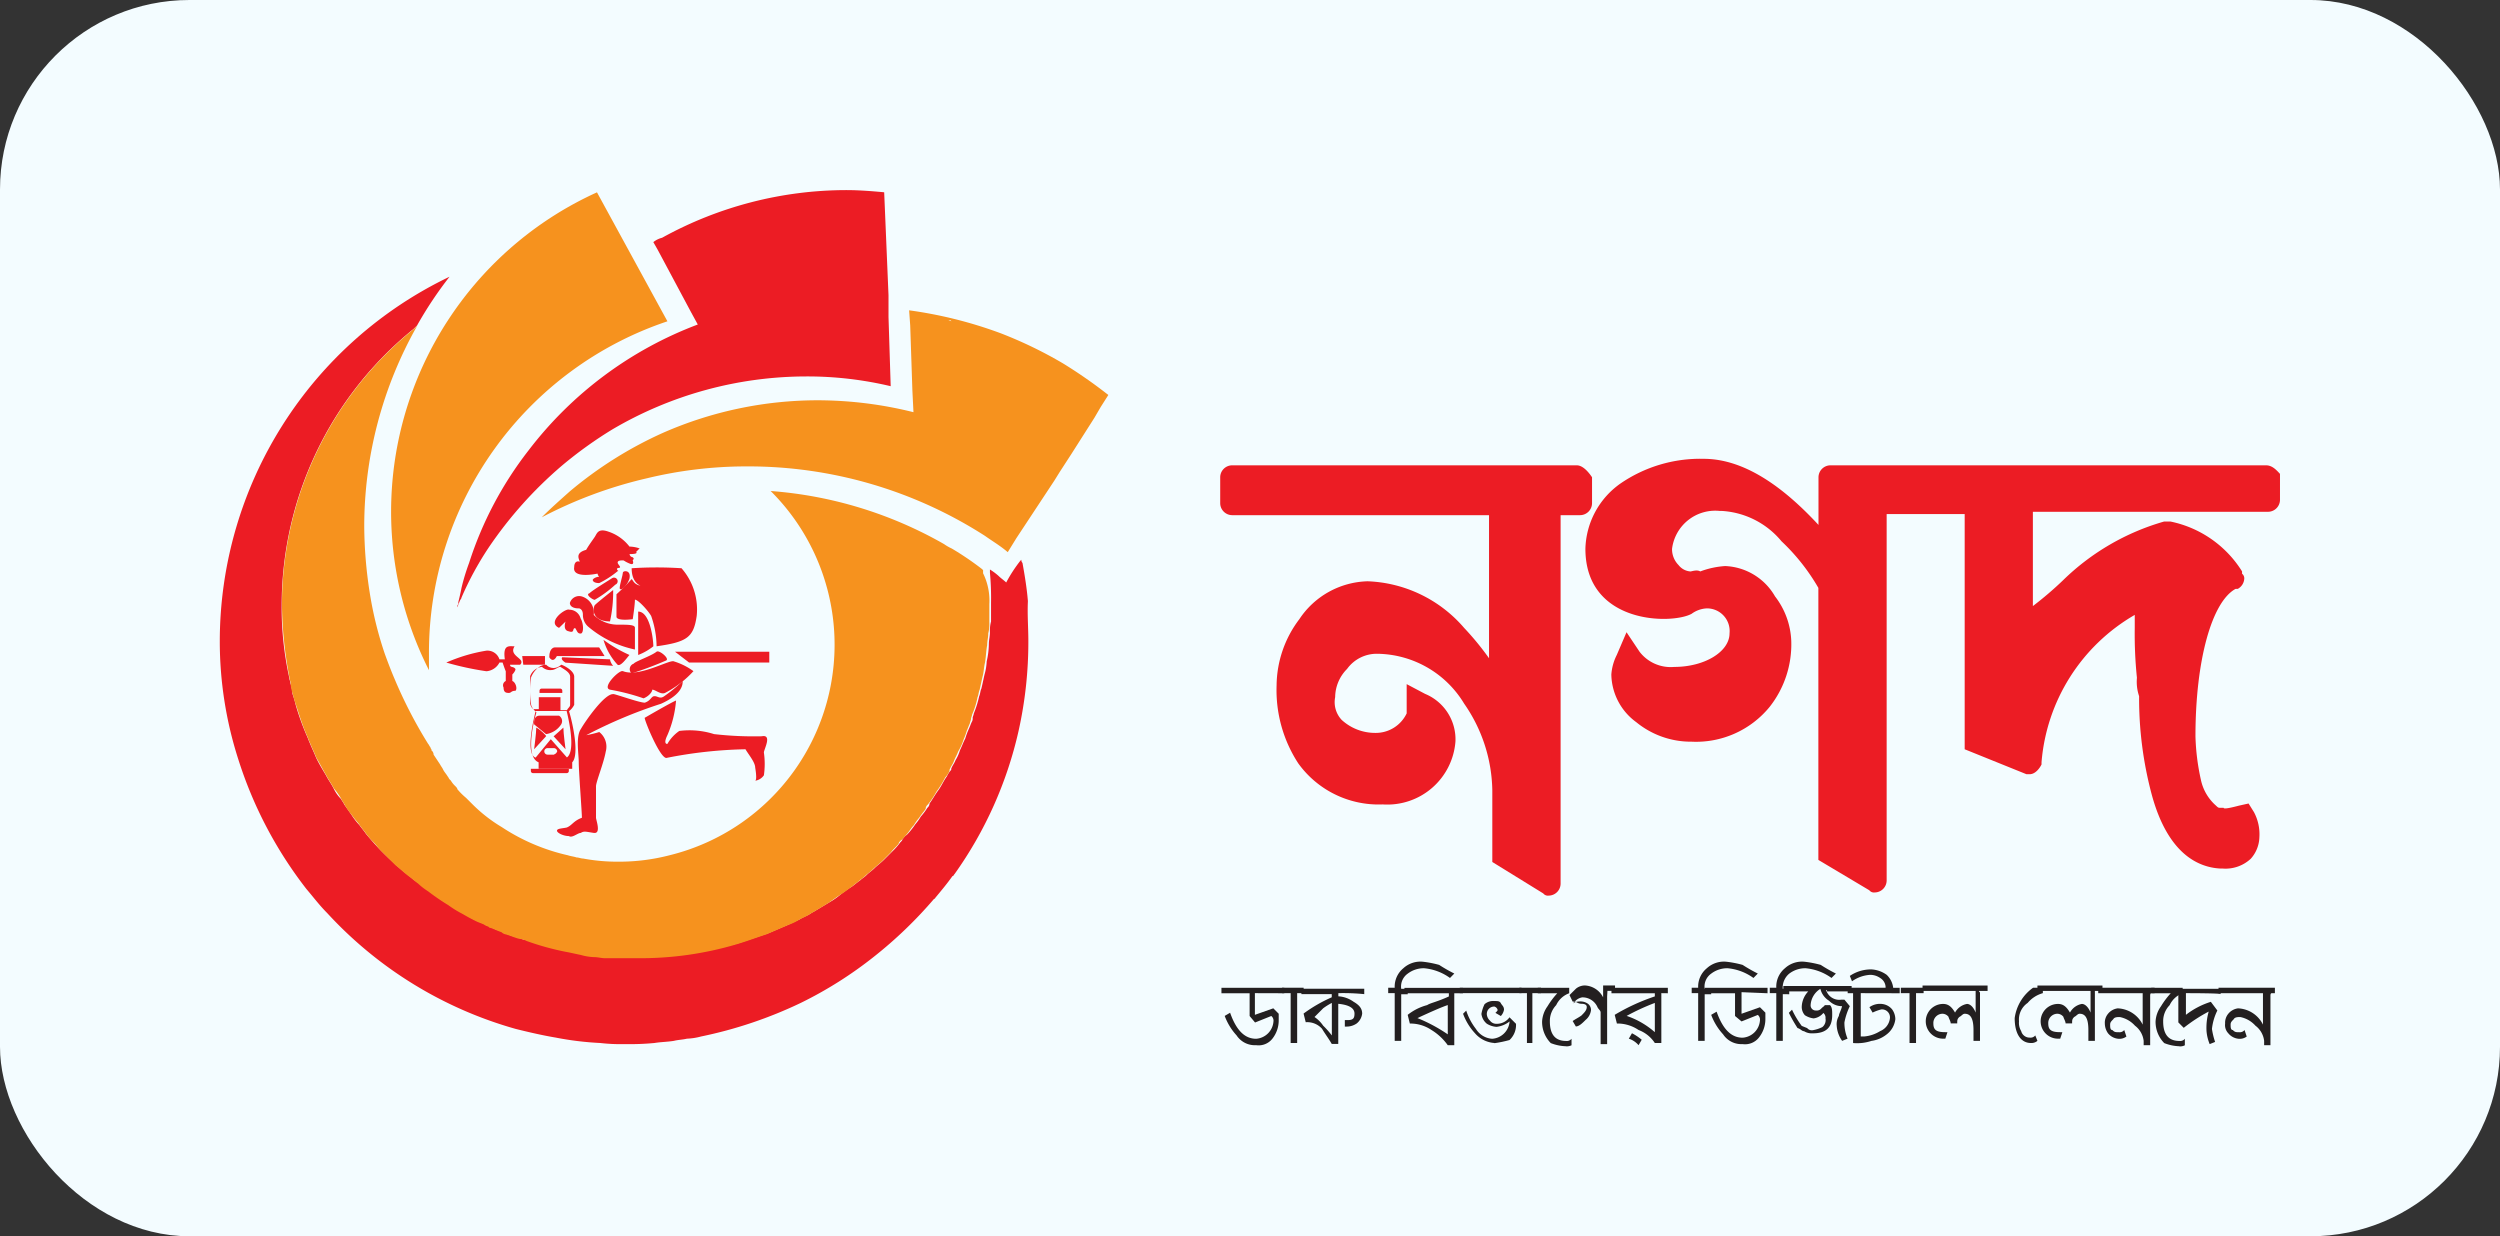 <svg xmlns="http://www.w3.org/2000/svg" width="79.144" height="39.137" viewBox="0 0 79.144 39.137">
  <rect x="0" y="0" width="79.144" height="39.137" fill="#333333" stroke="none"/>
  <g id="Group_712" data-name="Group 712" transform="translate(-379.061 -682.111)">
    <rect id="Rectangle_48" data-name="Rectangle 48" width="79.144" height="39.137" rx="6" transform="translate(379.061 682.111)" fill="#f3fcff"/>
    <g id="Group_599" data-name="Group 599">
      <g id="Group_595" data-name="Group 595">
        <path id="Path_484" data-name="Path 484" d="M411.616,702.4a12.927,12.927,0,0,1-.309,2.848h0a12.565,12.565,0,0,1-2.024,4.529c-.034.035-.034.069-.069.069-.171.24-.343.446-.514.652h0c-.035.034-.035.069-.069.069a13.557,13.557,0,0,1-1.887,1.818,12.75,12.75,0,0,1-2.333,1.476,13.706,13.706,0,0,1-3.157,1.063,1.97,1.97,0,0,1-.446.069c-.138.034-.275.034-.412.069-.206.034-.412.034-.618.068a8.188,8.188,0,0,1-.926.035,5.7,5.7,0,0,1-.789-.035,9.767,9.767,0,0,1-1.407-.171c-.412-.069-.858-.172-1.27-.275a12.828,12.828,0,0,1-5.97-3.671c-.24-.24-.446-.515-.652-.755a13.147,13.147,0,0,1-2.162-4.118,12.2,12.2,0,0,1-.583-3.74,12.805,12.805,0,0,1,7.274-11.529,12.189,12.189,0,0,0-1.029,1.544l-.1.1a11.26,11.26,0,0,0-4.186,8.75,10.233,10.233,0,0,0,.24,2.3c0,.068.034.1.034.171a1.2,1.2,0,0,1,.069.344c.034.1.069.205.1.343a7.915,7.915,0,0,0,.343.96c.034.069.069.172.1.241.069.171.137.308.206.48.1.206.206.377.309.549h0c.068.137.171.274.24.412a1.221,1.221,0,0,0,.24.343c.034.068.069.1.1.171.069.1.171.241.24.344a1.94,1.94,0,0,0,.24.308c.069.1.138.172.206.275a8.2,8.2,0,0,0,.927.961,3.659,3.659,0,0,0,.411.343,1.906,1.906,0,0,0,.309.24,1.9,1.9,0,0,1,.309.24c.206.137.412.309.652.446.137.1.309.172.446.275.137.068.275.171.446.24a1.684,1.684,0,0,0,.24.1.263.263,0,0,0,.138.068.1.1,0,0,1,.068.035,1.446,1.446,0,0,0,.343.137h0c.035.034.069.034.138.069a1.945,1.945,0,0,0,.411.137.647.647,0,0,0,.24.069h0c.412.137.824.24,1.236.343.171.034.309.068.48.1.137.034.275.034.412.068.1,0,.206.035.343.035h1.064a12.336,12.336,0,0,0,3.191-.447l.926-.308.721-.309h0c.1-.069.24-.1.343-.172l.206-.1c.068-.034.1-.068.171-.1l.515-.308a2.108,2.108,0,0,0,.343-.241,3.118,3.118,0,0,1,.343-.24c.1-.068.172-.137.275-.206.068-.068.137-.1.206-.171s.171-.138.24-.206c.1-.1.206-.172.309-.275l.274-.274a1.921,1.921,0,0,0,.24-.275c.035-.034.069-.068.069-.1.034-.034.069-.1.137-.137a2.427,2.427,0,0,0,.275-.343,1.461,1.461,0,0,0,.171-.24h0a1.927,1.927,0,0,0,.206-.275.178.178,0,0,0,.069-.137c.1-.137.171-.274.274-.412s.172-.308.275-.446a.716.716,0,0,1,.137-.206h0v-.034c.034-.1.1-.171.137-.274a1.233,1.233,0,0,0,.138-.309c.068-.137.1-.24.171-.378a2.307,2.307,0,0,1,.1-.274c.034-.069.069-.172.1-.24a.21.21,0,0,0,.034-.138c0-.034.035-.1.035-.137a3.369,3.369,0,0,0,.171-.549c.034-.068.034-.171.069-.24.034-.137.068-.309.1-.446a1.737,1.737,0,0,0,.068-.412,2.616,2.616,0,0,0,.069-.549c0-.137.034-.24.034-.377a1.144,1.144,0,0,1,.035-.343V701.2a8.791,8.791,0,0,0-.035-.96v-.1h0a1.927,1.927,0,0,1,.275.205c.068.069.171.138.24.206h0a4.67,4.67,0,0,1,.446-.686l.034-.034a.125.125,0,0,0,.035.1c.068.377.137.789.171,1.2v.034C411.582,701.577,411.616,701.988,411.616,702.4Z" fill="#ec1c24"/>
        <path id="Path_485" data-name="Path 485" d="M410.381,701.234v.583a1.176,1.176,0,0,1-.034.343c0,.137-.035.24-.035.377-.034.172-.034.344-.068.549-.035.138-.035.275-.069.412s-.069.309-.1.446c-.034.069-.034.172-.068.24a2.576,2.576,0,0,1-.172.549c0,.035-.034.1-.034.138s-.035.1-.035.137c-.034.069-.068.172-.1.24a2.222,2.222,0,0,1-.1.275,1.8,1.8,0,0,1-.171.377c-.034.1-.1.206-.137.309s-.1.171-.138.274v.035h0a.716.716,0,0,1-.137.206,3.119,3.119,0,0,1-.274.446,2.886,2.886,0,0,1-.275.411.182.182,0,0,0-.069.138c-.068.1-.137.171-.2.274h0a1.467,1.467,0,0,0-.172.24c-.1.1-.172.241-.274.343-.035.035-.069.1-.138.138-.034.034-.068.068-.068.1-.069.1-.172.171-.241.274l-.274.275c-.1.1-.206.171-.309.274-.068.069-.171.137-.24.206s-.137.1-.206.172c-.1.068-.171.137-.274.206a3.045,3.045,0,0,1-.344.24c-.1.068-.2.137-.343.24l-.514.309c-.069.034-.1.068-.172.1l-.206.1a1.614,1.614,0,0,1-.343.171h0l-.72.309c-.309.1-.584.206-.927.309a10.7,10.7,0,0,1-3.191.446H398.2c-.1,0-.206-.034-.343-.034a1.741,1.741,0,0,1-.412-.069c-.171-.034-.309-.069-.48-.1a8.382,8.382,0,0,1-1.236-.343h0a.636.636,0,0,0-.24-.069c-.137-.034-.274-.1-.411-.137a.258.258,0,0,1-.138-.069h0c-.1-.034-.24-.1-.343-.137-.034,0-.034,0-.068-.034-.069-.035-.1-.035-.138-.069-.068-.034-.171-.068-.24-.1-.137-.068-.274-.137-.446-.24a3.249,3.249,0,0,1-.446-.274,7.432,7.432,0,0,1-.652-.447,1.846,1.846,0,0,1-.309-.24c-.1-.068-.206-.171-.309-.24-.137-.1-.274-.24-.411-.343l-.172-.172-.206-.205-.1-.1c-.068-.069-.137-.172-.206-.241a1.979,1.979,0,0,1-.24-.274c-.068-.1-.137-.172-.206-.275s-.171-.2-.24-.308a2.1,2.1,0,0,1-.24-.344c-.034-.068-.069-.1-.1-.171a2.1,2.1,0,0,0-.24-.343c-.069-.138-.172-.275-.24-.412h0c-.1-.172-.206-.377-.309-.549-.069-.172-.137-.309-.206-.48-.034-.069-.069-.172-.1-.241-.137-.308-.24-.652-.343-.96-.034-.1-.069-.206-.1-.343a1.237,1.237,0,0,1-.069-.344c0-.068-.034-.1-.034-.171a12.767,12.767,0,0,1-.24-2.3,11.26,11.26,0,0,1,4.186-8.75l.1-.1a12.886,12.886,0,0,0-1.681,6.348,13.952,13.952,0,0,0,.171,2.093,11.654,11.654,0,0,0,.481,1.956c.1.274.205.549.308.789a14.557,14.557,0,0,0,1.064,2.059c.034.034.034.069.069.1a.119.119,0,0,0,.034.068h0v.035h0a.178.178,0,0,1,.069.137h0l.205.309h0c.035.068.069.1.1.171h0c.035.069.1.138.138.206h0c.034.035.034.069.068.1l.035.035h0a.75.75,0,0,0,.137.171c.034.034.068.069.068.1h0a2.1,2.1,0,0,0,.275.275l.206.205h0a4.757,4.757,0,0,0,.926.721h0a6.315,6.315,0,0,0,2.093.892h0c.1.034.172.034.275.069.068,0,.137.034.206.034a5.9,5.9,0,0,0,1.1.1,6.383,6.383,0,0,0,1.647-.206,6.863,6.863,0,0,0,3.191-11.529,13.013,13.013,0,0,1,5.49,1.681,1.462,1.462,0,0,0,.24.138,9.365,9.365,0,0,1,.961.652l.034.034h0v.1A1.945,1.945,0,0,1,410.381,701.234Z" fill="#f6921e"/>
        <path id="Path_486" data-name="Path 486" d="M392.641,702.812v.515A11.1,11.1,0,0,1,397.96,688.2l2.23,4.083A11.063,11.063,0,0,0,392.641,702.812Z" fill="#f6921e"/>
        <path id="Path_487" data-name="Path 487" d="M407.258,694.337a11.412,11.412,0,0,0-2.676-.309,12.132,12.132,0,0,0-6.142,1.681h0a13.085,13.085,0,0,0-1.578,1.133,12.933,12.933,0,0,0-2.333,2.607,10.025,10.025,0,0,0-.858,1.579.118.118,0,0,1-.035.068c-.034.069-.068.172-.1.241a.124.124,0,0,1,.035-.1h0v-.069c.034-.137.068-.275.1-.446a6.721,6.721,0,0,1,.24-.789,11.513,11.513,0,0,1,1.887-3.569h0a12.109,12.109,0,0,1,5.353-3.98l-.206-.377h0l-1.064-1.991-.137-.24a.7.7,0,0,1,.275-.137,12.093,12.093,0,0,1,5.833-1.51c.411,0,.823.034,1.2.069l.137,3.259v.687Z" fill="#ec1c24"/>
        <path id="Path_488" data-name="Path 488" d="M412.714,693.616a13.376,13.376,0,0,0-1.99-.961h0a13.622,13.622,0,0,0-2.882-.72l.034.48.069,2.059.034.686a12.559,12.559,0,0,0-3.019-.377,12.189,12.189,0,0,0-4.907,1.029h0a12.572,12.572,0,0,0-2.951,1.853h0c-.309.275-.618.549-.892.824a13.852,13.852,0,0,1,3.328-1.236h0a13.424,13.424,0,0,1,3.123-.377h.068a13.86,13.86,0,0,1,7.515,2.2c.24.171.48.309.72.515l.275-.446,1.2-1.819.171-.275.378-.583.48-.755.24-.377.1-.172.1-.171.24-.378A15.209,15.209,0,0,0,412.714,693.616Zm-3.637-1.372h.034c.035,0,.035,0,.069.034C409.146,692.278,409.111,692.244,409.077,692.244Z" fill="#f6921e"/>
      </g>
      <g id="Group_596" data-name="Group 596">
        <path id="Path_489" data-name="Path 489" d="M397.96,700.273s-.789.171-.721-.206c0-.172.1-.206.172-.172,0-.068-.172-.274.206-.377.1-.172.206-.309.274-.412s.1-.274.412-.171a1.4,1.4,0,0,1,.686.48c.172,0,.378.069.309.069l-.1.1s.1.068-.206.068a.11.11,0,0,0,.1.1c.069.069,0,.069,0,.1,0,0,.069.172-.1.1s-.171-.1-.206-.1c-.068,0-.171,0-.171.069s.171.171,0,.171c-.069.069.068.1,0,.1a2.865,2.865,0,0,1-.584.378c-.171,0-.205-.069-.205-.1s.1-.1.205-.1c-.068-.069-.034-.1-.068-.1" fill="#ec1c24"/>
        <path id="Path_490" data-name="Path 490" d="M397.891,701.1c-.068,0-.309-.171-.171-.206.1-.1.617-.411.72-.48a.115.115,0,1,1,.1.206,3.678,3.678,0,0,1-.652.48" fill="#ec1c24"/>
        <path id="Path_491" data-name="Path 491" d="M398.68,700.719c0-.1.1-.412.1-.48s.275-.1.206.2c-.1.275-.309.412-.309.275" fill="#ec1c24"/>
        <path id="Path_492" data-name="Path 492" d="M399.058,700.1a12.191,12.191,0,0,1,1.578,0,1.98,1.98,0,0,1,.481,1.51c-.1.686-.309.824-1.27.961a2.978,2.978,0,0,0-.172-.961c-.1-.172-.411-.515-.514-.515,0,.172-.069.618-.069.618s-.48.069-.515-.069v-.72a6.3,6.3,0,0,0,.481-.481c.068.069.1.275.583.206,0,.069-.583.138-.583-.549" fill="#ec1c24"/>
        <path id="Path_493" data-name="Path 493" d="M398.474,700.788s-.48.377-.583.48c-.068.1-.1.515.481.515a4.351,4.351,0,0,0,.1-.995" fill="#ec1c24"/>
        <path id="Path_494" data-name="Path 494" d="M397.376,701.371c-.171,0-.274-.069-.274-.172a.306.306,0,0,1,.377-.206.538.538,0,0,1,.378.584,1.087,1.087,0,0,0,.72.309c.378,0,.584,0,.584.1v.687a3.363,3.363,0,0,1-1.476-.721.491.491,0,0,1-.171-.377c0-.172-.1-.206-.138-.206" fill="#ec1c24"/>
        <path id="Path_495" data-name="Path 495" d="M397.068,701.405c-.172,0-.687.412-.309.583l.206-.2s-.1.274.1.308c.206.069.1-.1.206-.1.068.1.068.172.171.172s.1-.309,0-.48a.372.372,0,0,0-.377-.275" fill="#ec1c24"/>
        <path id="Path_496" data-name="Path 496" d="M399.264,701.474v1.372a1.813,1.813,0,0,0,.48-.274c0-.206-.1-1.1-.48-1.1" fill="#ec1c24"/>
        <path id="Path_497" data-name="Path 497" d="M398.166,702.366a4.266,4.266,0,0,0,.823.48c-.068.069-.274.378-.377.309a1.967,1.967,0,0,1-.446-.789" fill="#ec1c24"/>
        <path id="Path_498" data-name="Path 498" d="M396.313,703.155h-.686l-.034-.274h.721Z" fill="#ec1c24"/>
        <path id="Path_499" data-name="Path 499" d="M400.876,703.086h2.539v-.343H400.43Z" fill="#ec1c24"/>
        <path id="Path_500" data-name="Path 500" d="M399.847,702.743c.069-.068.412.206.309.275a11.6,11.6,0,0,1-1.1.412.183.183,0,0,1,.068-.309c.035-.069.549-.24.721-.378" fill="#ec1c24"/>
        <path id="Path_501" data-name="Path 501" d="M398.783,703.361c-.1-.069-.686.515-.411.583a6.836,6.836,0,0,1,1.063.275c.172-.069.275-.206.275-.275.1,0,.274.172.411.1a3.2,3.2,0,0,0,.893-.686,2.08,2.08,0,0,0-.618-.309c-.137-.068-1.1.515-1.613.309" fill="#ec1c24"/>
        <path id="Path_502" data-name="Path 502" d="M398.474,704.082c.069,0,.824.274,1,.274.2-.069.2-.206.308-.206s.172.1.309,0a4.826,4.826,0,0,0,.583-.48c0,.1,0,.412-.686.72a14.839,14.839,0,0,0-2.367.995,3.421,3.421,0,0,0,.411-.1.587.587,0,0,1,.206.618c-.068.378-.309.961-.309,1.1v.995c0,.069.172.515-.068.481s-.309-.069-.412,0c-.1,0-.274.171-.377.1-.172,0-.378-.1-.378-.171s.172-.069.309-.1c.172-.069.206-.206.48-.309,0-.171-.1-1.475-.1-1.75s-.1-.823.069-1.063c.137-.241.755-1.133,1.029-1.1" fill="#ec1c24"/>
        <path id="Path_503" data-name="Path 503" d="M399.47,704.836c0,.1.48,1.27.686,1.27a14,14,0,0,1,2.505-.275c.1.172.308.412.308.584,0,0,.069.377,0,.412a.412.412,0,0,0,.275-.172,2.524,2.524,0,0,0,0-.721c0-.1.274-.583-.069-.514a11.046,11.046,0,0,1-1.509-.069,2.563,2.563,0,0,0-1.1-.1,1.253,1.253,0,0,0-.378.412c-.069,0-.1-.069,0-.275a3.427,3.427,0,0,0,.275-1.1c-.172.069-.995.549-.995.549" fill="#ec1c24"/>
        <path id="Path_504" data-name="Path 504" d="M398.372,702.984a.391.391,0,0,0,.1.205l-1.509-.1s-.172-.1-.1-.171Z" fill="#ec1c24"/>
        <path id="Path_505" data-name="Path 505" d="M396.69,702.881h1.51s-.1-.172-.172-.275h-1.406s-.172,0-.172.309c.034.069.137.171.24-.034" fill="#ec1c24"/>
        <path id="Path_506" data-name="Path 506" d="M395.215,703.155h.309s.1-.069,0-.171-.309-.206-.172-.412c-.172,0-.377-.069-.309.412h-.171a.4.4,0,0,0-.412-.275,5.231,5.231,0,0,0-1.27.377,9.449,9.449,0,0,0,1.27.275.509.509,0,0,0,.412-.275h.1s.068.206.1.275v.309a.15.15,0,0,0-.069.206c0,.171.1.171.171.171s.069-.068.206-.068c.069-.069,0-.275-.1-.309v-.206s.1-.1.1-.172c-.068-.1-.171-.034-.171-.137" fill="#ec1c24"/>
        <path id="Path_507" data-name="Path 507" d="M397.068,704.631h0a.612.612,0,0,0,.171-.206h0v-.892c0-.206-.377-.378-.412-.378h0a.372.372,0,0,1-.2.1.314.314,0,0,1-.275-.1h0c-.309,0-.48.378-.48.412h0a3.282,3.282,0,0,0,0,.823c0,.1.1.206.171.275-.068.206-.377,1.407.069,1.578v.206h1.064v-.206c.24-.24,0-1.3-.1-1.612m-1.236-1.1a.455.455,0,0,1,.378-.309.378.378,0,0,0,.309.1c.1,0,.206-.1.274-.1.1.068.309.171.309.309v.892c0,.068-.069.1-.1.171h-.206v-.412h-.686v.378h-.172a.247.247,0,0,1-.1-.206v-.823m.755,2.47h-.206a.1.1,0,1,1,0-.206h.206a.11.11,0,0,1,.1.1.154.154,0,0,1-.1.1m.412.1-.515-.583-.48.583h0c-.309-.1-.1-1.064,0-1.475H397c.1.411.275,1.3,0,1.475" fill="#ec1c24"/>
        <path id="Path_508" data-name="Path 508" d="M396.827,705.042a.2.2,0,0,0-.068-.274h-.618c-.206,0-.171.274-.171.274l.377.309a.691.691,0,0,0,.48-.309" fill="#ec1c24"/>
        <path id="Path_509" data-name="Path 509" d="M396.587,705.42l.378.411s-.069-.514-.069-.686c-.069.069-.309.275-.309.275" fill="#ec1c24"/>
        <path id="Path_510" data-name="Path 510" d="M396.038,705.145c0,.172-.068.686-.068.686l.377-.411c.034,0-.171-.206-.309-.275" fill="#ec1c24"/>
        <path id="Path_511" data-name="Path 511" d="M396.793,704.047h.069v-.068a.068.068,0,0,0-.069-.069h-.583a.068.068,0,0,0-.069.069v.068h.652Z" fill="#ec1c24"/>
        <path id="Path_512" data-name="Path 512" d="M395.935,706.449h-.068v.069a.067.067,0,0,0,.068.068H397a.067.067,0,0,0,.069-.068v-.069h-1.133Z" fill="#ec1c24"/>
      </g>
      <g id="Group_597" data-name="Group 597">
        <path id="Path_513" data-name="Path 513" d="M418.788,713.552v.686l.583-.206.171.172v.206a.932.932,0,0,1-.2.583.554.554,0,0,1-.515.206.692.692,0,0,1-.618-.309,1.875,1.875,0,0,1-.377-.618l.171-.1c.206.584.481.824.824.824a.592.592,0,0,0,.549-.549.189.189,0,0,0-.069-.172l-.514.206-.172-.206v-.72h-.892v-.172h1.99v.172Z" fill="#231f20"/>
        <path id="Path_514" data-name="Path 514" d="M420.126,713.552v1.578h-.206v-1.578h-.275v-.172h.686v.172Z" fill="#231f20"/>
        <path id="Path_515" data-name="Path 515" d="M421.43,713.552v.1a.911.911,0,0,1,.48.171c.172.1.274.206.274.378a.473.473,0,0,1-.171.309.559.559,0,0,1-.309.1h-.069v-.206h.1c.172,0,.206-.069.206-.206q0-.258-.514-.309v1.27h-.206c-.1-.172-.206-.309-.309-.481a.629.629,0,0,0-.515-.206l-.068-.274a4.627,4.627,0,0,1,.892-.515v-.1h-.961v-.171h1.99v.171A6.664,6.664,0,0,0,421.43,713.552Zm-.206.309a1.942,1.942,0,0,0-.275.171l-.274.275a1.02,1.02,0,0,1,.274.274,2.833,2.833,0,0,1,.275.309Z" fill="#231f20"/>
        <path id="Path_516" data-name="Path 516" d="M424.964,713.071a1.651,1.651,0,0,0-.824-.308.839.839,0,0,0-.514.171.5.5,0,0,0-.206.481h.206v.171h-.206v1.476h-.206v-1.51h-.206v-.172h.206a.754.754,0,0,1,.274-.617.8.8,0,0,1,.618-.206,3.321,3.321,0,0,1,.515.1,4.818,4.818,0,0,0,.48.274Z" fill="#231f20"/>
        <path id="Path_517" data-name="Path 517" d="M425.1,713.62V715.2h-.206a1.755,1.755,0,0,0-.515-.481,1.194,1.194,0,0,0-.686-.205l-.068-.275a1.67,1.67,0,0,1,.617-.309c.1-.068.309-.1.687-.274v-.1h-1.407v-.172h1.853v.172H425.1Zm-.206.309c-.206.069-.515.206-.961.412a5.01,5.01,0,0,1,.961.515Z" fill="#231f20"/>
        <path id="Path_518" data-name="Path 518" d="M425.273,713.38h1.955v.172h-1.955Zm1.1,1.75a.89.89,0,0,1-.618-.309,1.837,1.837,0,0,1-.377-.617l.1-.1a1.913,1.913,0,0,0,.309.583.651.651,0,0,0,.515.309.592.592,0,0,0,.549-.549.815.815,0,0,1-.412.172.658.658,0,0,1-.309-.1.478.478,0,0,1-.171-.309,1.1,1.1,0,0,1,.1-.309.416.416,0,0,1,.309-.1c.1,0,.171,0,.206.069s.1.1.1.206a.391.391,0,0,1-.1.2l-.172-.1c.069-.068.069-.068.069-.1a.154.154,0,0,0-.1-.1.234.234,0,0,0-.241.24.3.3,0,0,0,.1.206.247.247,0,0,0,.206.1.49.49,0,0,0,.412-.206l.206.206a.648.648,0,0,1-.206.514,3.634,3.634,0,0,1-.48.1" fill="#231f20"/>
        <path id="Path_519" data-name="Path 519" d="M427.572,713.552v1.578H427.4v-1.578h-.24v-.172h.686v.172Z" fill="#231f20"/>
        <path id="Path_520" data-name="Path 520" d="M428.635,715.233a1.421,1.421,0,0,1-.48-.1.956.956,0,0,1-.275-.686.907.907,0,0,1,.172-.48,2.584,2.584,0,0,1,.309-.412h-.618v-.172h.995v.172a.729.729,0,0,0-.412.377.718.718,0,0,0-.2.515q0,.618.514.618a.189.189,0,0,0,.172-.069v.206a.377.377,0,0,1-.172.034" fill="#231f20"/>
        <path id="Path_521" data-name="Path 521" d="M429.939,713.655v1.51h-.206v-1c0-.068-.068-.1-.1-.171a.517.517,0,0,0-.48-.309.391.391,0,0,0-.206.1l-.1.1a.338.338,0,0,1,.206-.069.412.412,0,0,1,.275.069.246.246,0,0,1,.1.206.473.473,0,0,1-.171.309c-.1.1-.206.206-.309.206l-.1-.172c.1-.069.172-.1.275-.172.1-.1.171-.171.171-.274,0-.069-.068-.1-.171-.1s-.172-.069-.206-.069h-.069l-.1-.206.206-.205a.455.455,0,0,1,.275-.1.685.685,0,0,1,.583.377v-.377h.377v.171h-.24Z" fill="#231f20"/>
        <path id="Path_522" data-name="Path 522" d="M431.655,713.552v1.578h-.206a1.066,1.066,0,0,0-.515-.412,1.194,1.194,0,0,0-.686-.205l-.069-.275a6.432,6.432,0,0,1,1.27-.583v-.1h-1.373v-.172h1.785v.172Zm-.206.309a7.07,7.07,0,0,0-.892.411,2.631,2.631,0,0,1,.892.515Zm-.515,1.338a.685.685,0,0,0-.309-.206l.1-.172a1.631,1.631,0,0,1,.309.206Z" fill="#231f20"/>
        <path id="Path_523" data-name="Path 523" d="M434.571,713.071a1.645,1.645,0,0,0-.823-.308.842.842,0,0,0-.515.171.5.5,0,0,0-.206.481h.206v.171h-.206v1.476h-.206v-1.51h-.205v-.172h.205a.752.752,0,0,1,.275-.617.8.8,0,0,1,.618-.206,3.334,3.334,0,0,1,.514.1,4.856,4.856,0,0,0,.481.274Z" fill="#231f20"/>
        <path id="Path_524" data-name="Path 524" d="M434.194,713.518v.686l.583-.206.172.171v.206a.936.936,0,0,1-.206.584.557.557,0,0,1-.515.206.692.692,0,0,1-.617-.309,1.871,1.871,0,0,1-.378-.618l.172-.1c.206.583.48.824.823.824a.59.59,0,0,0,.549-.549.191.191,0,0,0-.068-.172l-.515.206-.206-.172v-.72h-.961v-.172h1.99v.172l-.823-.034Z" fill="#231f20"/>
        <path id="Path_525" data-name="Path 525" d="M437.042,713.071a1.651,1.651,0,0,0-.824-.308.839.839,0,0,0-.514.171.575.575,0,0,0-.206.481h.206v.171H435.5v1.476h-.206v-1.51h-.206v-.172h.206a.754.754,0,0,1,.274-.617.8.8,0,0,1,.618-.206,3.322,3.322,0,0,1,.515.1,4.821,4.821,0,0,0,.48.274Z" fill="#231f20"/>
        <path id="Path_526" data-name="Path 526" d="M436.87,713.449a.434.434,0,0,0,.481.309h.1l.171.206a2.082,2.082,0,0,0-.171.514,1.293,1.293,0,0,0,.1.515l-.172.069a.913.913,0,0,1-.172-.481.508.508,0,0,1,.069-.309c0-.068.069-.171.1-.308a.568.568,0,0,1-.412-.172.61.61,0,0,1-.274-.377.648.648,0,0,0-.309.514.162.162,0,0,0,.171.172.189.189,0,0,0,.172-.069c.069-.068.1-.068.1-.1h.172c.068.069.068.172.068.309,0,.412-.206.583-.617.583a.466.466,0,0,1-.275-.068c-.069,0-.1-.069-.206-.1a4.872,4.872,0,0,1-.274-.481l.1-.1a2.894,2.894,0,0,0,.308.514h0l.172.069a.191.191,0,0,0,.172.068,1.1,1.1,0,0,0,.308-.1.286.286,0,0,0,.1-.275.191.191,0,0,0-.068-.172.475.475,0,0,1-.309.172.664.664,0,0,1-.275-.1.392.392,0,0,1-.1-.274.744.744,0,0,1,.206-.481h-.789v-.171h2.162v.171H436.9v-.034Z" fill="#231f20"/>
        <path id="Path_527" data-name="Path 527" d="M437.968,713.552v1.372h.1a1.135,1.135,0,0,0,.515-.171.5.5,0,0,0,.309-.412.252.252,0,0,0-.275-.274,1.435,1.435,0,0,0-.274.1l-.1-.171a.575.575,0,0,1,.412-.1.475.475,0,0,1,.308.172.546.546,0,0,1,.1.308.707.707,0,0,1-.274.481.979.979,0,0,1-.481.206,1.437,1.437,0,0,1-.583.068v-1.578h-.171v-.172h1.2v-.034a.35.35,0,0,0-.171-.275.557.557,0,0,0-.309-.1,1.1,1.1,0,0,0-.583.205l-.069-.171a1.193,1.193,0,0,1,.686-.206.913.913,0,0,1,.481.172.674.674,0,0,1,.206.411h.206v.172Z" fill="#231f20"/>
        <path id="Path_528" data-name="Path 528" d="M439.718,713.552v1.578h-.206v-1.578h-.275v-.172h.721v.172Z" fill="#231f20"/>
        <path id="Path_529" data-name="Path 529" d="M441.743,713.518v1.544h-.206v-.344c0-.377-.1-.514-.275-.514-.068,0-.1.068-.171.1-.069.068-.069.1-.069.206h-.206c0-.069-.068-.172-.068-.206a.244.244,0,0,0-.206-.1.293.293,0,0,0-.275.309c0,.205.1.274.378.274h.068l-.068.206h-.069a.549.549,0,0,1,0-1.1c.172,0,.275.1.377.274a.538.538,0,0,1,.378-.274c.1,0,.206.1.274.274v-.686h-1.681v-.171h2.059v.171h-.275C441.743,713.552,441.743,713.518,441.743,713.518Z" fill="#231f20"/>
        <path id="Path_530" data-name="Path 530" d="M442.978,714.444a.508.508,0,0,0,.069.309.273.273,0,0,0,.274.206.189.189,0,0,0,.172-.069l.068.172a.291.291,0,0,1-.206.068c-.308,0-.514-.274-.514-.789a1.411,1.411,0,0,1,.583-.961h.309v.172a.969.969,0,0,0-.481.309.636.636,0,0,0-.274.583" fill="#231f20"/>
        <path id="Path_531" data-name="Path 531" d="M445.38,713.518v1.544h-.206v-.344c0-.377-.1-.514-.275-.514-.068,0-.1.068-.171.1-.069.068-.069.1-.069.206h-.206c0-.069-.068-.172-.068-.206a.244.244,0,0,0-.206-.1.293.293,0,0,0-.275.309c0,.205.1.274.378.274h.068l-.068.206h-.069a.549.549,0,0,1,0-1.1c.172,0,.275.1.378.274a.537.537,0,0,1,.377-.274c.1,0,.206.1.275.274v-.686h-1.682v-.171h2.059v.171h-.24Z" fill="#231f20"/>
        <path id="Path_532" data-name="Path 532" d="M447.13,713.62V715.2h-.206v-.137a.7.7,0,0,0-.275-.481.876.876,0,0,0-.48-.274c-.069,0-.172,0-.206.068-.068.069-.1.1-.1.172s0,.171.069.171c.068.069.1.069.206.069a.187.187,0,0,0,.171-.069l.069.206a.37.37,0,0,1-.275.069.473.473,0,0,1-.308-.172.548.548,0,0,1-.1-.308.442.442,0,0,1,.1-.309.473.473,0,0,1,.308-.172.922.922,0,0,1,.79.515v-.995h-1.407v-.172h1.784v.172h-.1C447.13,713.552,447.13,713.62,447.13,713.62Z" fill="#231f20"/>
        <path id="Path_533" data-name="Path 533" d="M448.056,715.233a1.421,1.421,0,0,1-.48-.1.956.956,0,0,1-.275-.686.907.907,0,0,1,.172-.48,2.524,2.524,0,0,1,.309-.412h-.618v-.172h.995v.172a.729.729,0,0,0-.412.377.718.718,0,0,0-.205.515q0,.618.514.618a.189.189,0,0,0,.172-.069v.206a.313.313,0,0,1-.172.034" fill="#231f20"/>
        <path id="Path_534" data-name="Path 534" d="M448.262,713.552v.686a2.511,2.511,0,0,1,.789-.412l.206.275a1.731,1.731,0,0,0-.171.583,2.332,2.332,0,0,0,.1.412l-.172.069a1.38,1.38,0,0,1-.1-.412,1.892,1.892,0,0,1,.069-.618,4.989,4.989,0,0,0-.79.515l-.171-.172v-.892h-.172v-.171h1.51v.171C449.429,713.552,448.262,713.552,448.262,713.552Z" fill="#231f20"/>
        <path id="Path_535" data-name="Path 535" d="M450.938,713.62V715.2h-.2v-.137a.7.7,0,0,0-.275-.481.876.876,0,0,0-.48-.274c-.069,0-.172,0-.206.068-.069.069-.1.1-.1.172s0,.171.069.171c.068.069.1.069.2.069a.189.189,0,0,0,.172-.069l.069.206a.37.37,0,0,1-.275.069.475.475,0,0,1-.309-.172.376.376,0,0,1-.1-.308.447.447,0,0,1,.1-.309.475.475,0,0,1,.309-.172.921.921,0,0,1,.789.515v-.995h-1.407v-.172h1.785v.172h-.1C450.938,713.552,450.938,713.62,450.938,713.62Z" fill="#231f20"/>
      </g>
      <g id="Group_598" data-name="Group 598">
        <path id="Path_536" data-name="Path 536" d="M428.978,696.842H418.067a.38.38,0,0,0-.377.377v.824a.381.381,0,0,0,.377.377H426.2v4.529a8.965,8.965,0,0,0-.789-.961,4.231,4.231,0,0,0-3.054-1.475,2.675,2.675,0,0,0-2.162,1.2,3.517,3.517,0,0,0-.72,2.093,4.245,4.245,0,0,0,.686,2.471,3.133,3.133,0,0,0,2.676,1.3,2.162,2.162,0,0,0,2.3-1.99,1.557,1.557,0,0,0-.96-1.509l-.584-.309v.926a1.083,1.083,0,0,1-.995.618,1.566,1.566,0,0,1-1.063-.412.821.821,0,0,1-.206-.721,1.28,1.28,0,0,1,.377-.892,1.159,1.159,0,0,1,.961-.48,3.255,3.255,0,0,1,2.745,1.578,4.929,4.929,0,0,1,.892,2.745V709.4l1.613.995a.187.187,0,0,0,.171.069.382.382,0,0,0,.378-.378h0V698.42h.617a.381.381,0,0,0,.378-.377v-.824C429.322,697.013,429.15,696.842,428.978,696.842Z" fill="#ec1c24"/>
        <path id="Path_537" data-name="Path 537" d="M450.8,696.842H437.008a.381.381,0,0,0-.378.377h0v1.51c-1.3-1.407-2.505-2.093-3.637-2.093a4.457,4.457,0,0,0-2.642.789,2.606,2.606,0,0,0-1.1,2.059c0,2.4,2.745,2.4,3.363,2.058a.883.883,0,0,1,.48-.171.717.717,0,0,1,.72.789c0,.583-.789,1.064-1.749,1.064a1.242,1.242,0,0,1-1.1-.481l-.412-.617-.309.72a1.63,1.63,0,0,0-.172.618,1.906,1.906,0,0,0,.79,1.51,2.729,2.729,0,0,0,1.75.617,3.008,3.008,0,0,0,2.47-1.1,3.2,3.2,0,0,0,.686-2.093,2.456,2.456,0,0,0-.514-1.407,1.908,1.908,0,0,0-1.579-.96,2.736,2.736,0,0,0-.789.171c-.1-.068-.274,0-.309,0A.524.524,0,0,1,432.2,700a.715.715,0,0,1-.206-.514,1.377,1.377,0,0,1,1.51-1.2h.068a2.656,2.656,0,0,1,1.887.96,6.457,6.457,0,0,1,1.167,1.476v8.612l1.613.961a.187.187,0,0,0,.171.069.382.382,0,0,0,.378-.378h0v-11.6h2.47v7.445l1.956.79h.1c.172,0,.309-.172.377-.309v-.069a5.942,5.942,0,0,1,2.951-4.666v.411a13.475,13.475,0,0,0,.069,1.579,1.42,1.42,0,0,0,.069.583h0a11.776,11.776,0,0,0,.411,3.157c.515,1.853,1.476,2.265,2.162,2.3h.069a1.174,1.174,0,0,0,.892-.309,1.065,1.065,0,0,0,.274-.686,1.49,1.49,0,0,0-.171-.789l-.172-.275-.309.069c-.377.1-.48.1-.48.068h-.069c-.1,0-.1,0-.171-.068a1.5,1.5,0,0,1-.481-.824,7.191,7.191,0,0,1-.171-1.372c0-2.4.515-4.255,1.269-4.667h.069a.393.393,0,0,0,.206-.309.187.187,0,0,0-.069-.171V700.2a3.5,3.5,0,0,0-2.264-1.578h-.206a7.544,7.544,0,0,0-3.191,1.853,11.146,11.146,0,0,1-.961.823v-2.985h7.446a.381.381,0,0,0,.377-.377v-.824C451.144,697.013,451.007,696.842,450.8,696.842Z" fill="#ec1c24"/>
      </g>
    </g>
  </g>
</svg>
